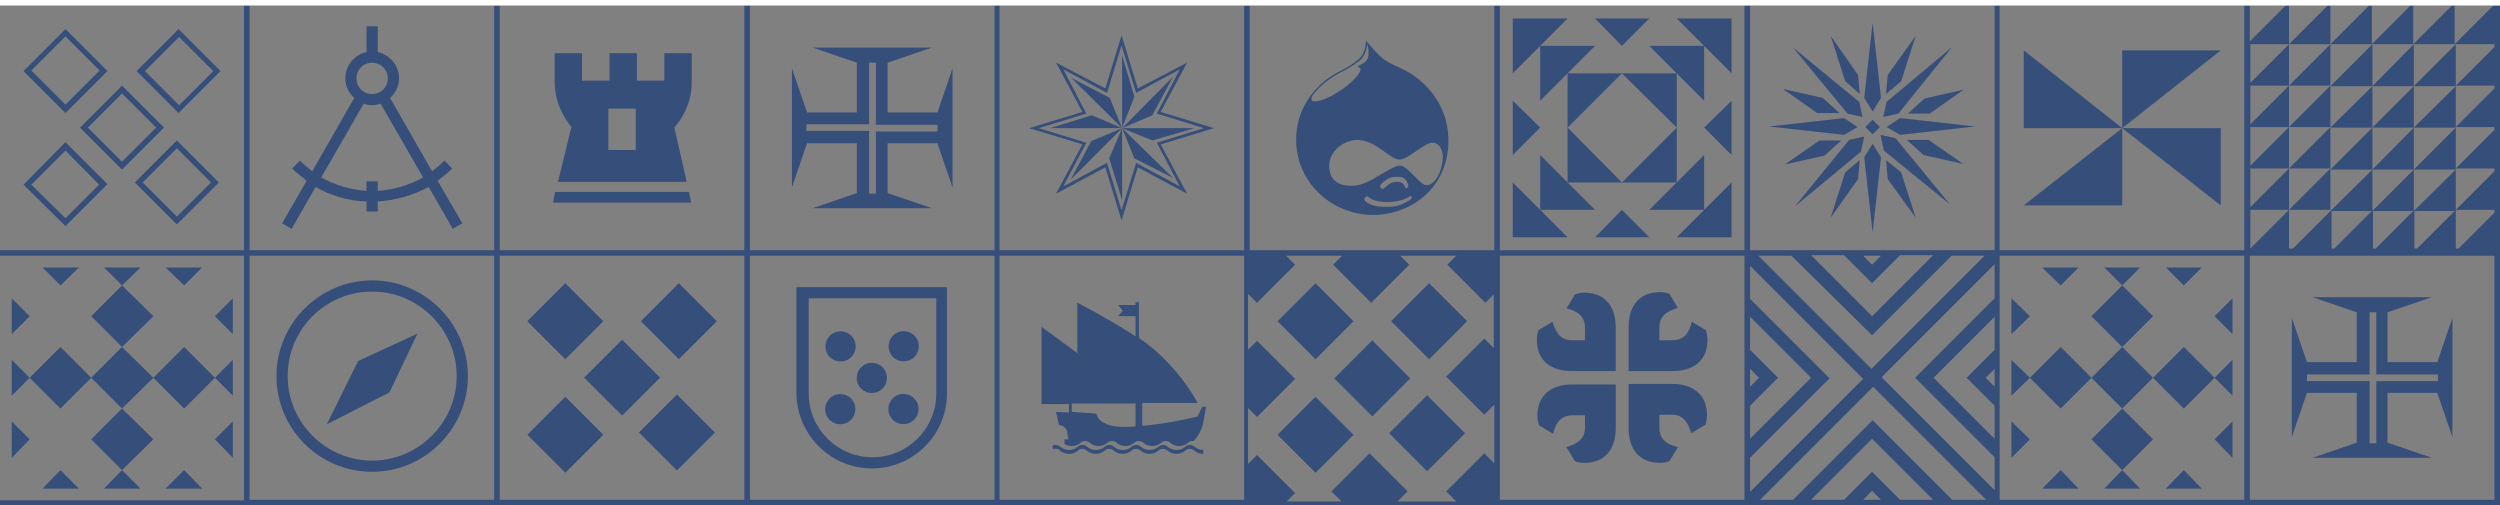 <?xml version="1.0" encoding="utf-8"?>
<!-- Generator: Adobe Illustrator 21.0.0, SVG Export Plug-In . SVG Version: 6.00 Build 0)  -->
<svg version="1.1" id="Layer_1" xmlns="http://www.w3.org/2000/svg" xmlns:xlink="http://www.w3.org/1999/xlink" x="0px" y="0px"
	 width="446.7px" height="90.3px" viewBox="0 0 446.7 90.3" style="enable-background:new 0 0 446.7 90.3;" xml:space="preserve">
<rect x="0" y="0" width="446.7" height="90.3" fill="#808080" stroke="none"/>
<style type="text/css">
	.st0{fill:#364E7A;}
	.st1{fill:#FFFFFF;}
</style>
<g>
	<polygon class="st0" points="423.9,7.9 416.4,15.4 423.9,15.4 	"/>
	<polygon class="st0" points="431.3,15.4 431.3,7.9 423.9,15.4 	"/>
	<polygon class="st0" points="438.8,15.4 438.8,7.9 431.3,15.4 	"/>
	<polygon class="st0" points="423.9,15.4 416.4,22.8 423.9,22.8 	"/>
	<polygon class="st0" points="431.3,15.4 423.9,22.8 431.3,22.8 	"/>
	<polygon class="st0" points="438.8,22.8 438.8,15.4 431.3,22.8 	"/>
	<polygon class="st0" points="423.9,22.8 416.4,30.3 423.9,30.3 	"/>
	<polygon class="st0" points="423.9,30.3 431.3,30.3 431.3,22.8 	"/>
	<polygon class="st0" points="438.8,30.3 438.8,22.8 431.3,30.3 	"/>
	<polygon class="st0" points="423.9,30.3 416.4,37.7 416.4,37.7 423.9,37.7 	"/>
	<polygon class="st0" points="431.3,30.3 423.9,37.7 423.9,37.7 431.3,37.7 	"/>
	<polygon class="st0" points="438.8,30.3 431.3,37.7 431.3,37.7 438.8,37.7 	"/>
	<path class="st0" d="M191,73.7l-2.3-0.1l0.5,2.3l0.6,0.2c0.5,0.2,0.9,0.7,0.9,1.2l0.2,1.2h-0.7v0.8c0.4,0.3,0.8,0.4,1.3,0.4
		c0.6,0,1.1-0.2,1.6-0.6c0.4-0.4,1.1-0.4,1.6,0c0.4,0.4,1,0.6,1.6,0.6s1.1-0.2,1.6-0.6c0.4-0.4,1.1-0.4,1.6,0c0.4,0.4,1,0.6,1.6,0.6
		s1.1-0.2,1.6-0.6c0.4-0.4,1.1-0.4,1.6,0c0.4,0.4,1,0.6,1.6,0.6s1.1-0.2,1.6-0.6c0.4-0.4,1.1-0.4,1.6,0c0.4,0.4,1,0.6,1.6,0.6
		s1.1-0.2,1.6-0.6c0.3-0.3,0.6-0.3,1-0.3c0.8-0.9,1.5-2.1,1.7-3.3l0.5-2.8h-0.7l-0.8,1.7c0,0-4.5,1.2-9.9,1.7v-4.1H214
		c-2.4-4.4-6.5-9-10.5-11.6V54h-0.6v0.5h-3.1l0.8,1l-0.8,1h3.1v3.6c-5.4-3.5-10.4-6-10.4-6v9c-1.3-1-6.4-4.7-6.4-4.7v13.8h4.9V73.7z
		 M191.6,72.1h0.9h8.4h2v4.1c-0.1,0-0.2,0-0.3,0c0,0-6,0.8-6.7-2.3l-4.4-0.3V72.1z"/>
	<path class="st0" d="M211.8,79.8c-0.4,0.4-1,0.6-1.6,0.6s-1.1-0.2-1.6-0.6c-0.4-0.4-1.1-0.4-1.6,0c-0.4,0.4-1,0.6-1.6,0.6
		s-1.1-0.2-1.6-0.6c-0.4-0.4-1.1-0.4-1.6,0c-0.4,0.4-1,0.6-1.6,0.6s-1.1-0.2-1.6-0.6c-0.4-0.4-1.1-0.4-1.6,0c-0.4,0.4-1,0.6-1.6,0.6
		s-1.1-0.2-1.6-0.6c-0.4-0.4-1.1-0.4-1.6,0c-0.4,0.4-1,0.6-1.6,0.6c-0.6,0-1.1-0.2-1.6-0.6c-0.4-0.3-0.9-0.4-1.3-0.2v0.7
		c0.4-0.2,0.9-0.2,1.3,0.2c0.4,0.4,1,0.6,1.6,0.6c0.6,0,1.1-0.2,1.6-0.6c0.4-0.4,1.1-0.4,1.6,0c0.4,0.4,1,0.6,1.6,0.6
		s1.1-0.2,1.6-0.6c0.4-0.4,1.1-0.4,1.6,0c0.4,0.4,1,0.6,1.6,0.6s1.1-0.2,1.6-0.6c0.4-0.4,1.1-0.4,1.6,0c0.4,0.4,1,0.6,1.6,0.6
		s1.1-0.2,1.6-0.6c0.4-0.4,1.1-0.4,1.6,0c0.4,0.4,1,0.6,1.6,0.6s1.1-0.2,1.6-0.6c0.4-0.4,1.1-0.4,1.6,0c0.4,0.4,1,0.6,1.6,0.6v-0.7
		c-0.6,0-1.1-0.2-1.6-0.6C212.9,79.4,212.2,79.4,211.8,79.8z"/>
	<polygon class="st0" points="331.9,22.7 329.5,21.1 316.1,22.6 329.5,24.1 	"/>
	<polygon class="st0" points="332.8,20.9 332.2,18.2 320.4,8.5 330.1,20.3 	"/>
	<polygon class="st0" points="328.7,20.2 325.7,17.5 318.6,15.9 324.7,20.2 	"/>
	<polygon class="st0" points="342.3,6.4 337.3,13.4 337,16.8 339.7,14.5 	"/>
	<polygon class="st0" points="336.1,17.5 334.6,4.1 333.1,17.5 334.6,19.9 	"/>
	<polygon class="st0" points="340.9,20.3 344.8,20.3 350.9,16 343.9,17.6 	"/>
	<polygon class="st0" points="335.9,22.7 334.6,21.4 333.3,22.7 334.6,24 	"/>
	<polygon class="st0" points="348.8,8.4 337.1,18.2 336.5,20.9 339.2,20.3 	"/>
	<polygon class="st0" points="332.3,16.8 332,13.4 327.1,6.4 329.7,14.5 	"/>
	<polygon class="st0" points="337.1,22.7 339.5,24.1 352.9,22.6 339.5,21.1 	"/>
	<polygon class="st0" points="337,28.6 337.3,32 342.3,38.9 339.7,30.8 	"/>
	<polygon class="st0" points="336,24.1 336.6,26.9 348.4,36.5 338.7,24.7 	"/>
	<polygon class="st0" points="340.7,25 343.7,27.7 350.8,29.3 344.6,25 	"/>
	<polygon class="st0" points="329,25.1 325.1,25.1 318.9,29.4 326,27.8 	"/>
	<polygon class="st0" points="333.1,28.1 334.6,41.5 336.1,28.1 334.6,25.7 	"/>
	<polygon class="st0" points="327.1,38.9 332,32 332.3,28.6 329.7,30.8 	"/>
	<polygon class="st0" points="320.7,36.9 332.5,27.1 333.1,24.4 330.4,25 	"/>
	<path class="st0" d="M274.7,74.3c0,0.6,0.1,1.1,0.3,1.7l2.5,1.5c0.5-1.9,1.3-3.3,3.5-3.3h2.2v2.2c0,2.1-1.4,2.9-3.3,3.5l1.5,2.5
		c0.5,0.2,1.1,0.3,1.7,0.3c3.8,0,5.6-2.6,5.6-6.2v-7.8h-7.8C277.3,68.7,274.7,70.5,274.7,74.3z"/>
	<path class="st0" d="M280.8,66.3h7.9v-7.8c0-3.6-1.8-6.2-5.6-6.2c-0.6,0-1.1,0.1-1.7,0.3l-1.5,2.5c1.9,0.5,3.3,1.3,3.3,3.5v2.2
		h-2.3c-2.1,0-2.9-1.4-3.5-3.3l-2.5,1.5c-0.2,0.5-0.3,1.1-0.3,1.7C274.6,64.5,277.2,66.3,280.8,66.3z"/>
	<path class="st0" d="M296.6,82.7c0.6,0,1.1-0.1,1.7-0.3l1.5-2.5c-1.9-0.5-3.3-1.3-3.3-3.5v-2.3h2.2c2.1,0,2.9,1.4,3.5,3.3l2.5-1.5
		c0.2-0.5,0.3-1.1,0.3-1.7c0-3.8-2.6-5.6-6.2-5.6H291v7.9C291,80.1,292.8,82.7,296.6,82.7z"/>
	<path class="st0" d="M305.1,60.7c0-0.6-0.1-1.1-0.3-1.7l-2.5-1.5c-0.5,1.9-1.3,3.3-3.5,3.3h-2.3v-2.3c0-2.1,1.4-2.9,3.3-3.5
		l-1.5-2.5c-0.5-0.2-1.1-0.3-1.7-0.3c-3.8,0-5.6,2.6-5.6,6.2v7.9h7.9C302.5,66.3,305.1,64.5,305.1,60.7z"/>
	
		<rect x="106.4" y="62.7" transform="matrix(0.707 -0.707 0.707 0.707 -15.182 98.368)" class="st0" width="9.6" height="9.6"/>
	
		<rect x="116.2" y="72.5" transform="matrix(0.707 -0.707 0.707 0.707 -19.243 108.173)" class="st0" width="9.6" height="9.6"/>
	
		<rect x="96.2" y="72.9" transform="matrix(0.707 -0.707 0.707 0.707 -25.326 94.162)" class="st0" width="9.6" height="9.6"/>
	
		<rect x="116.5" y="52.6" transform="matrix(0.707 -0.707 0.707 0.707 -5.039 102.569)" class="st0" width="9.6" height="9.6"/>
	
		<rect x="96.2" y="52.6" transform="matrix(0.707 -0.707 0.707 0.707 -10.982 88.221)" class="st0" width="9.6" height="9.6"/>
	
		<rect x="250.6" y="52.6" transform="matrix(0.707 -0.707 0.707 0.707 34.198 197.381)" class="st0" width="9.6" height="9.6"/>
	
		<rect x="240.4" y="62.8" transform="matrix(0.707 -0.707 0.707 0.707 24.05 193.172)" class="st0" width="9.6" height="9.6"/>
	
		<rect x="250.2" y="72.6" transform="matrix(0.707 -0.707 0.707 0.707 19.991 202.981)" class="st0" width="9.6" height="9.6"/>
	
		<rect x="230.3" y="72.9" transform="matrix(0.707 -0.707 0.707 0.707 13.908 188.971)" class="st0" width="9.6" height="9.6"/>
	
		<rect x="230.3" y="52.6" transform="matrix(0.707 -0.707 0.707 0.707 28.256 183.037)" class="st0" width="9.6" height="9.6"/>
	<path class="st0" d="M99.7,32.5h23l-2.2-9.7c1.9-2.2,3.1-5,3.1-8.1V9.5h-4.9v4.9h0h-4.9V9.5h-4.9v4.9h-4.9V9.5h-4.9v5.1
		c0,3.1,1.2,5.9,3,8.1L99.7,32.5z M108.7,19.4h4.9v7.4h-4.9V19.4z"/>
	<polygon class="st0" points="123.1,34.3 99.2,34.3 98.8,36.2 123.5,36.2 	"/>
	<polygon class="st0" points="361.6,22.9 379.2,22.9 361.6,9 	"/>
	<polygon class="st0" points="379.2,9 379.2,22.9 396.8,9 	"/>
	<polygon class="st0" points="396.8,22.9 379.2,22.9 396.8,36.7 	"/>
	<polygon class="st0" points="379.2,36.7 379.2,22.9 361.6,36.7 	"/>
	<polygon class="st0" points="191.4,13.9 200.5,22.9 198.3,17.5 	"/>
	<polygon class="st0" points="209.6,13.7 200.5,22.9 205.9,20.6 	"/>
	<polygon class="st0" points="200.5,9.9 200.5,22.8 202.7,17.3 	"/>
	<polygon class="st0" points="213.4,22.9 200.5,22.9 205.9,25.1 	"/>
	<polygon class="st0" points="187.6,22.9 200.5,22.9 195.1,20.6 	"/>
	<path class="st0" d="M193.4,25.8l-4.7,8.8l8.8-4.7l2.9,9.5l2.9-9.5l8.8,4.7l-4.7-8.8l9.5-2.9l-9.5-2.9l4.7-8.8l-8.8,4.6l-2.9-9.5
		l-2.9,9.5l-8.8-4.6l4.7,8.8l-9.5,2.9L193.4,25.8z M190,12.4l7.8,4.2l2.6-8.5l2.6,8.5l7.8-4.2l-4.1,7.9l8.4,2.6l-8.4,2.6l4.1,7.8
		l-7.8-4.2l-2.6,8.5l-2.6-8.5l-7.8,4.2l4.1-7.8l-8.5-2.6l8.5-2.6L190,12.4z"/>
	<polygon class="st0" points="209.6,31.8 200.5,22.9 202.7,28.3 	"/>
	<polygon class="st0" points="200.5,35.8 200.5,22.9 198.2,28.3 	"/>
	<polygon class="st0" points="191.3,32.1 200.5,22.9 195,25.2 	"/>
	<polygon class="st0" points="280.1,13.1 280.1,22.8 289.8,13.1 	"/>
	<polygon class="st0" points="280.1,22.8 280.1,32.6 289.8,32.6 	"/>
	<polygon class="st0" points="299.6,32.6 299.6,22.8 289.8,32.6 	"/>
	<polygon class="st0" points="299.6,13.1 289.8,13.1 299.6,22.8 	"/>
	<polygon class="st0" points="294.7,8.2 304.5,18 304.5,8.2 309.4,13.1 309.4,3.3 299.6,3.3 304.5,8.2 	"/>
	<polygon class="st0" points="294.7,3.3 285,3.3 289.8,8.2 	"/>
	<polygon class="st0" points="309.4,27.7 309.4,18 304.5,22.8 	"/>
	<polygon class="st0" points="285,42.4 294.7,42.4 289.8,37.5 	"/>
	<polygon class="st0" points="270.3,18 270.3,27.7 275.2,22.8 	"/>
	<polygon class="st0" points="275.2,37.5 285,37.5 275.2,27.7 	"/>
	<polygon class="st0" points="270.3,32.6 270.3,42.4 280.1,42.4 	"/>
	<polygon class="st0" points="304.5,27.7 294.7,37.5 304.5,37.5 299.6,42.4 309.4,42.4 309.4,32.6 304.5,37.5 	"/>
	<polygon class="st0" points="275.2,18 285,8.2 275.2,8.2 	"/>
	<polygon class="st0" points="270.3,3.3 270.3,13.1 280.1,3.3 	"/>
	<polygon class="st0" points="7.6,87.3 14.1,87.3 10.8,84 	"/>
	<polygon class="st0" points="14.1,47.8 7.6,47.8 10.8,51 	"/>
	<polygon class="st0" points="2.1,53.3 2.1,59.7 5.3,56.5 	"/>
	<polygon class="st0" points="2.1,81.8 5.3,78.5 2.1,75.3 	"/>
	<polygon class="st0" points="2.1,70.7 5.3,67.5 10.8,73 16.3,67.5 21.8,73 16.3,78.5 21.8,84 18.6,87.3 25.1,87.3 21.8,84 
		27.4,78.5 21.8,73 27.4,67.5 32.9,73 38.4,67.5 41.6,70.7 41.6,64.3 38.4,67.5 32.9,62 27.4,67.5 21.8,62 27.4,56.5 21.8,51 
		25.1,47.8 18.6,47.8 21.8,51 16.3,56.5 21.8,62 16.3,67.5 10.8,62 5.3,67.5 2.1,64.3 	"/>
	<polygon class="st0" points="36.1,47.8 29.6,47.8 32.9,51 	"/>
	<polygon class="st0" points="41.6,53.3 38.4,56.5 41.6,59.7 	"/>
	<polygon class="st0" points="41.6,81.8 41.6,75.3 38.4,78.5 	"/>
	<polygon class="st0" points="29.6,87.3 36.1,87.3 32.9,84 	"/>
	<path class="st0" d="M14.3,22.8l7.5,7.5l7.5-7.5l-7.5-7.5L14.3,22.8z M21.8,28.9l-6.1-6.1l6.1-6.1l6.1,6.1L21.8,28.9z"/>
	<path class="st0" d="M24.1,32.6l7.5,7.5l7.5-7.5l-7.5-7.5L24.1,32.6z M31.6,38.7l-6.1-6.1l6.1-6.1l6.1,6.1L31.6,38.7z"/>
	<path class="st0" d="M11.7,40.4l7.5-7.5l-7.5-7.5L4.2,33L11.7,40.4z M17.7,33L11.7,39L5.6,33l6.1-6.1L17.7,33z"/>
	<path class="st0" d="M31.9,5.2l-7.5,7.5l7.5,7.5l7.5-7.5L31.9,5.2z M25.9,12.7l6.1-6.1l6.1,6.1l-6.1,6.1L25.9,12.7z"/>
	<path class="st0" d="M4.2,12.7l7.5,7.5l7.5-7.5l-7.5-7.5L4.2,12.7z M11.7,18.7l-6.1-6.1l6.1-6.1l6.1,6.1L11.7,18.7z"/>
	<path class="st0" d="M155.8,83.7c7.4,0,13.4-6,13.4-13.4v-19h-26.9v19C142.4,77.7,148.4,83.7,155.8,83.7z M144.4,53.3h22.9v17
		c0,6.3-5.1,11.4-11.4,11.4s-11.4-5.1-11.4-11.4V53.3z"/>
	<ellipse transform="matrix(0.707 -0.707 0.707 0.707 -2.099 129.952)" class="st0" cx="155.8" cy="67.5" rx="2.7" ry="2.7"/>
	<ellipse transform="matrix(0.707 -0.707 0.707 0.707 0.235 124.321)" class="st0" cx="150.2" cy="61.9" rx="2.7" ry="2.7"/>
	<ellipse transform="matrix(0.707 -0.707 0.707 0.707 3.535 132.288)" class="st0" cx="161.5" cy="61.9" rx="2.7" ry="2.7"/>
	<ellipse transform="matrix(0.707 -0.707 0.707 0.707 -4.433 135.585)" class="st0" cx="161.5" cy="73.1" rx="2.7" ry="2.7"/>
	<ellipse transform="matrix(0.707 -0.707 0.707 0.707 -7.732 127.619)" class="st0" cx="150.2" cy="73.1" rx="2.7" ry="2.7"/>
	<path class="st0" d="M421.1,70.2v8.9l-7.9,2.7h21.3l-7.9-2.7v-8.9h8.9l2.7,7.9V56.8l-2.7,7.9h-8.9v-8.9l7.9-2.7h-21.3l7.9,2.7v8.9
		h-8.9l-2.7-7.9v21.3l2.7-7.9H421.1z M412.2,66.9h11.2V55.8h1.2v11.1h11v1.2h-11v11.1h-1.2V68.1h-11.2V66.9z"/>
	<path class="st0" d="M153.1,25.6v8.9l-7.9,2.7h21.3l-7.9-2.7v-8.9h8.9l2.7,7.9V12.2l-2.7,7.9h-8.9v-8.9l7.9-2.7h-21.3l7.9,2.7v8.9
		h-8.9l-2.7-7.9v21.3l2.7-7.9H153.1z M144.1,22.2h11.2V11.2h1.2v11.1h11v1.2h-11v11.1h-1.2V23.4h-11.2V22.2z"/>
	<path class="st0" d="M245.3,38.4c7.2,0,13.5-5.2,13.5-13.2c0-7.9-5.9-11.5-6.8-12.1c-1.6-1-3.1-1.4-4.6-2.4
		c-0.9-0.6-2.2-2.1-3.3-3.4c-0.2,2.1-0.8,2.9-1.6,3.5c-1.5,1.2-2.5,1.6-3.8,2.3c-1.1,0.6-7.1,4.2-7.1,11.9
		C231.6,32.7,238.1,38.4,245.3,38.4z M252.1,35.6c-0.1,0.1-1.5,1.1-3.1,1.3c-1.6,0.1-3.8,0.2-5.1-1c-0.2-0.2-0.1-0.5,0-0.6
		c0.1-0.1,0.3-0.2,0.4-0.2s0.1,0,0.2,0.1c0.6,0.5,1.5,0.9,3.4,0.9s3.3-0.5,3.9-1c0.3-0.2,0.4,0,0.4,0.1
		C252.3,35.2,252.3,35.4,252.1,35.6z M246.9,32.8c0.3-0.3,0.9-0.8,1.4-1c0.5-0.2,0.8-0.2,1.3-0.2c0.5,0,1,0,1.3,0.3
		c0.4,0.2,0.6,0.8,0.7,1.1c0.1,0.3,0,0.5-0.2,0.6c-0.2,0.1-0.2,0.1-0.4-0.3c-0.2-0.4-0.4-0.8-1.4-0.8s-1.4,0.4-1.9,0.8
		c-0.5,0.4-0.7,0.6-0.9,0.3C246.5,33.4,246.5,33.1,246.9,32.8z M250.1,28.5c1.5,0,4.4-3,5.8-3c1.5,0,1.9,1.6,1.9,2.5s-0.3,2.6-1,3.7
		c-0.7,1-1.2,1.4-2,1.4c-1.1-0.1-3.2-3.4-4.6-3.5c-1.7-0.1-5.5,3.6-8.5,3.6c-1.8,0-2.3-0.3-2.9-0.7c-0.9-0.6-1.3-1.6-1.3-2.9
		c0-2.3,2.2-4.5,5-4.6C245.9,25,248.4,28.6,250.1,28.5z M234.6,18.1c-0.1-0.1-0.5-0.3-0.1-1c1.5-2.2,4.3-3.8,5.1-4.2
		c0.3-0.1,1.6-0.8,3-1.8c0.8-0.6,1.4-1.2,1.7-3.2c0.2,0.7,0.3,1.2,0.2,2c0,0.8-0.7,1.3-0.9,1.4c-0.1,0.1-0.8,0.4-0.9,0.5
		s-0.1,0.1,0,0.2c0.2,0.1,0.4,0.1,0.4,0.4c0,0.2-0.1,0.6-0.7,1.3c-1.2,1.3-2.2,2.1-4.4,3.4C235.7,18.3,234.7,18.1,234.6,18.1z"/>
	<path class="st0" d="M52.1,40.9l4.3-7.5c2.8,1.6,5.8,2.5,9.1,2.6v1.8h2v-1.8c3.2-0.2,6.3-1.1,9.1-2.6l4.3,7.5l1.7-1l-4.4-7.6
		c0.9-0.7,1.8-1.4,2.6-2.2l-1.4-1.4c-0.7,0.7-1.4,1.3-2.2,1.9l-7.5-13.1c1-0.9,1.6-2.1,1.6-3.5c0-2.3-1.6-4.2-3.8-4.7V4.7h-2v4.6
		c-2.2,0.5-3.8,2.4-3.8,4.7c0,1.4,0.6,2.6,1.6,3.5l-7.5,13.1c-0.8-0.6-1.5-1.2-2.2-1.9l-1.4,1.4c0.8,0.8,1.7,1.5,2.6,2.2l-4.4,7.6
		L52.1,40.9z M66.5,11.2c1.5,0,2.8,1.2,2.8,2.8s-1.2,2.8-2.8,2.8s-2.8-1.2-2.8-2.8S64.9,11.2,66.5,11.2z M65,18.5
		c0.5,0.2,1,0.3,1.5,0.3c0.5,0,1-0.1,1.5-0.3l7.6,13.2c-2.5,1.4-5.2,2.2-8.1,2.4v-1.7h-2v1.7c-2.9-0.2-5.6-1-8.1-2.4L65,18.5z"/>
	<path class="st0" d="M66.5,84.3c9.4,0,17.1-7.7,17.1-17.1s-7.7-17.1-17.1-17.1s-17.1,7.7-17.1,17.1S57,84.3,66.5,84.3z M66.5,52.1
		c8.3,0,15.1,6.8,15.1,15.1s-6.8,15.1-15.1,15.1s-15.1-6.8-15.1-15.1S58.1,52.1,66.5,52.1z"/>
	<polygon class="st0" points="74.6,59.6 64,64.5 58.4,75.8 69.6,70.1 	"/>
	<polygon class="st0" points="364.9,87.3 371.4,87.3 368.2,84 	"/>
	<polygon class="st0" points="371.4,47.8 364.9,47.8 368.2,51 	"/>
	<polygon class="st0" points="359.4,53.3 359.4,59.7 362.7,56.5 	"/>
	<polygon class="st0" points="359.4,75.3 359.4,81.8 362.7,78.5 	"/>
	<polygon class="st0" points="368.2,73 373.7,67.5 379.2,73 373.7,78.5 379.2,84 376,87.3 382.4,87.3 379.2,84 384.7,78.5 379.2,73 
		384.7,67.5 390.2,73 395.7,67.5 398.9,70.7 398.9,64.3 395.7,67.5 390.2,62 384.7,67.5 379.2,62 384.7,56.5 379.2,51 382.4,47.8 
		376,47.8 379.2,51 373.7,56.5 379.2,62 373.7,67.5 368.2,62 362.7,67.5 359.4,64.3 359.4,70.7 362.7,67.5 	"/>
	<polygon class="st0" points="393.4,47.8 387,47.8 390.2,51 	"/>
	<polygon class="st0" points="398.9,53.3 395.7,56.5 398.9,59.7 	"/>
	<polygon class="st0" points="398.9,81.8 398.9,75.3 395.7,78.5 	"/>
	<polygon class="st0" points="387,87.3 393.4,87.3 390.2,84 	"/>
	<path class="st0" d="M402,0h-1h-43.7h-1h-43.7h-1H268h-1h-43.7h-1h-43.7h-1H134h-1H89.3h-1H44.6h-1H0v1h43.6v43.7H0v1h43.6v43.7H0
		v1h43.6h1h43.7h1H133h1h43.7h1h43.7h1H267h1h43.7h1h43.7h1H401h1h44.7V45.7v-1V0H402z M88.3,89.3H44.6V45.7h43.7V89.3z M88.3,44.7
		H44.6V1h43.7V44.7z M133,89.3H89.3V45.7H133V89.3z M133,44.7H89.3V1H133V44.7z M177.7,89.3H134V45.7h43.7V89.3z M177.7,44.7H134V1
		h43.7V44.7z M222.3,89.3h-43.7V45.7h43.7V89.3z M222.3,44.7h-43.7V1h43.7V44.7z M267,62.3l-1.8-1.8l-6.8,6.8l6.8,6.8l1.8-1.8v10.5
		l-1.8-1.8l-6.8,6.8l1.8,1.8h-10.5l1.8-1.8l-6.8-6.8l-6.8,6.8l1.8,1.8h-9.8l1.5-1.5l-6.8-6.8l-1.6,1.6v-10l1.6,1.6l6.8-6.8l-6.8-6.8
		l-1.6,1.6v-10l1.6,1.6l6.8-6.8l-1.6-1.6h10l-1.6,1.6l6.8,6.8l6.8-6.8l-1.6-1.6h10l-1.6,1.6l6.8,6.8l1.5-1.5V62.3z M267,44.7h-43.7
		V1H267V44.7z M311.7,89.3H268V45.7h43.7V89.3z M311.7,44.7H268V1h43.7V44.7z M312.7,65.9l1.6,1.6l-1.6,1.6V65.9z M312.7,72.5l5-5
		l-5-5v-5.9l10.9,10.9l-10.9,10.9V72.5z M312.7,81.8l14.2-14.2l-14.2-14.2v-5.9l20.2,20.2l-20.2,20.2V81.8z M334.5,50.6l5-5h5.9
		l-10.9,10.9l-10.9-10.9h5.9L334.5,50.6z M332.9,45.7h3.2l-1.6,1.6L332.9,45.7z M334.5,59.9l14.2-14.2h5.9l-20.2,20.2l-20.2-20.2
		h5.9L334.5,59.9z M332.9,89.3l1.6-1.6l1.6,1.6H332.9z M339.5,89.3l-5-5l-5,5h-5.9l10.9-10.9l10.9,10.9H339.5z M348.8,89.3
		l-14.2-14.2l-14.2,14.2h-5.9l20.2-20.2l20.2,20.2H348.8z M356.4,69.1l-1.6-1.6l1.6-1.6V69.1z M356.4,62.5l-5,5l5,5v5.9l-10.9-10.9
		l10.9-10.9V62.5z M356.4,53.3l-14.2,14.2l14.2,14.2v5.9l-20.2-20.2l20.2-20.2V53.3z M356.4,44.7h-43.7V1h43.7V44.7z M401,89.3
		h-43.7V45.7H401V89.3z M401,44.7h-43.7V1H401V44.7z M402,1h6.4L402,7.4V1z M445.7,89.3H402V45.7h43.7V89.3z M445.7,7.9v0.5
		l-6.9,6.9h6.9v0.5l-6.9,6.9h6.9v0.5l-6.9,6.9h6.9v0.5l-6.9,6.9h6.9v0.5l-6.4,6.4h-0.5v-6.9l-6.9,6.9h-0.5v-6.9l-6.9,6.9h-0.5v-6.9
		l-6.9,6.9h-0.5v-6.9l-6.9,6.9H409v-6.9l-6.9,6.9v-6.9h6.9l0,0h7.4v-7.4l-7.4,7.4v-7.4l-6.9,6.9v-6.9h6.9l0,0h7.4v-7.4l-7.4,7.4
		v-7.4l-6.9,6.9v-6.9h6.9l0,0h7.4v-7.4l-7.4,7.4v-7.4l-6.9,6.9v-6.9h6.9l0,0h7.4V7.9l-7.4,7.4V7.9l-6.9,6.9V7.9h6.9V1h6.9L409,7.9
		h7.4l0,0V1h6.9l-6.9,6.9h7.4l0,0V1h6.9l-6.9,6.9h7.4l0,0V1h6.9l-6.9,6.9h7.4l0,0V1h6.9l-6.9,6.9H445.7z"/>
</g>
<rect y="0" class="st1" width="446.7" height="1"/>
</svg>
